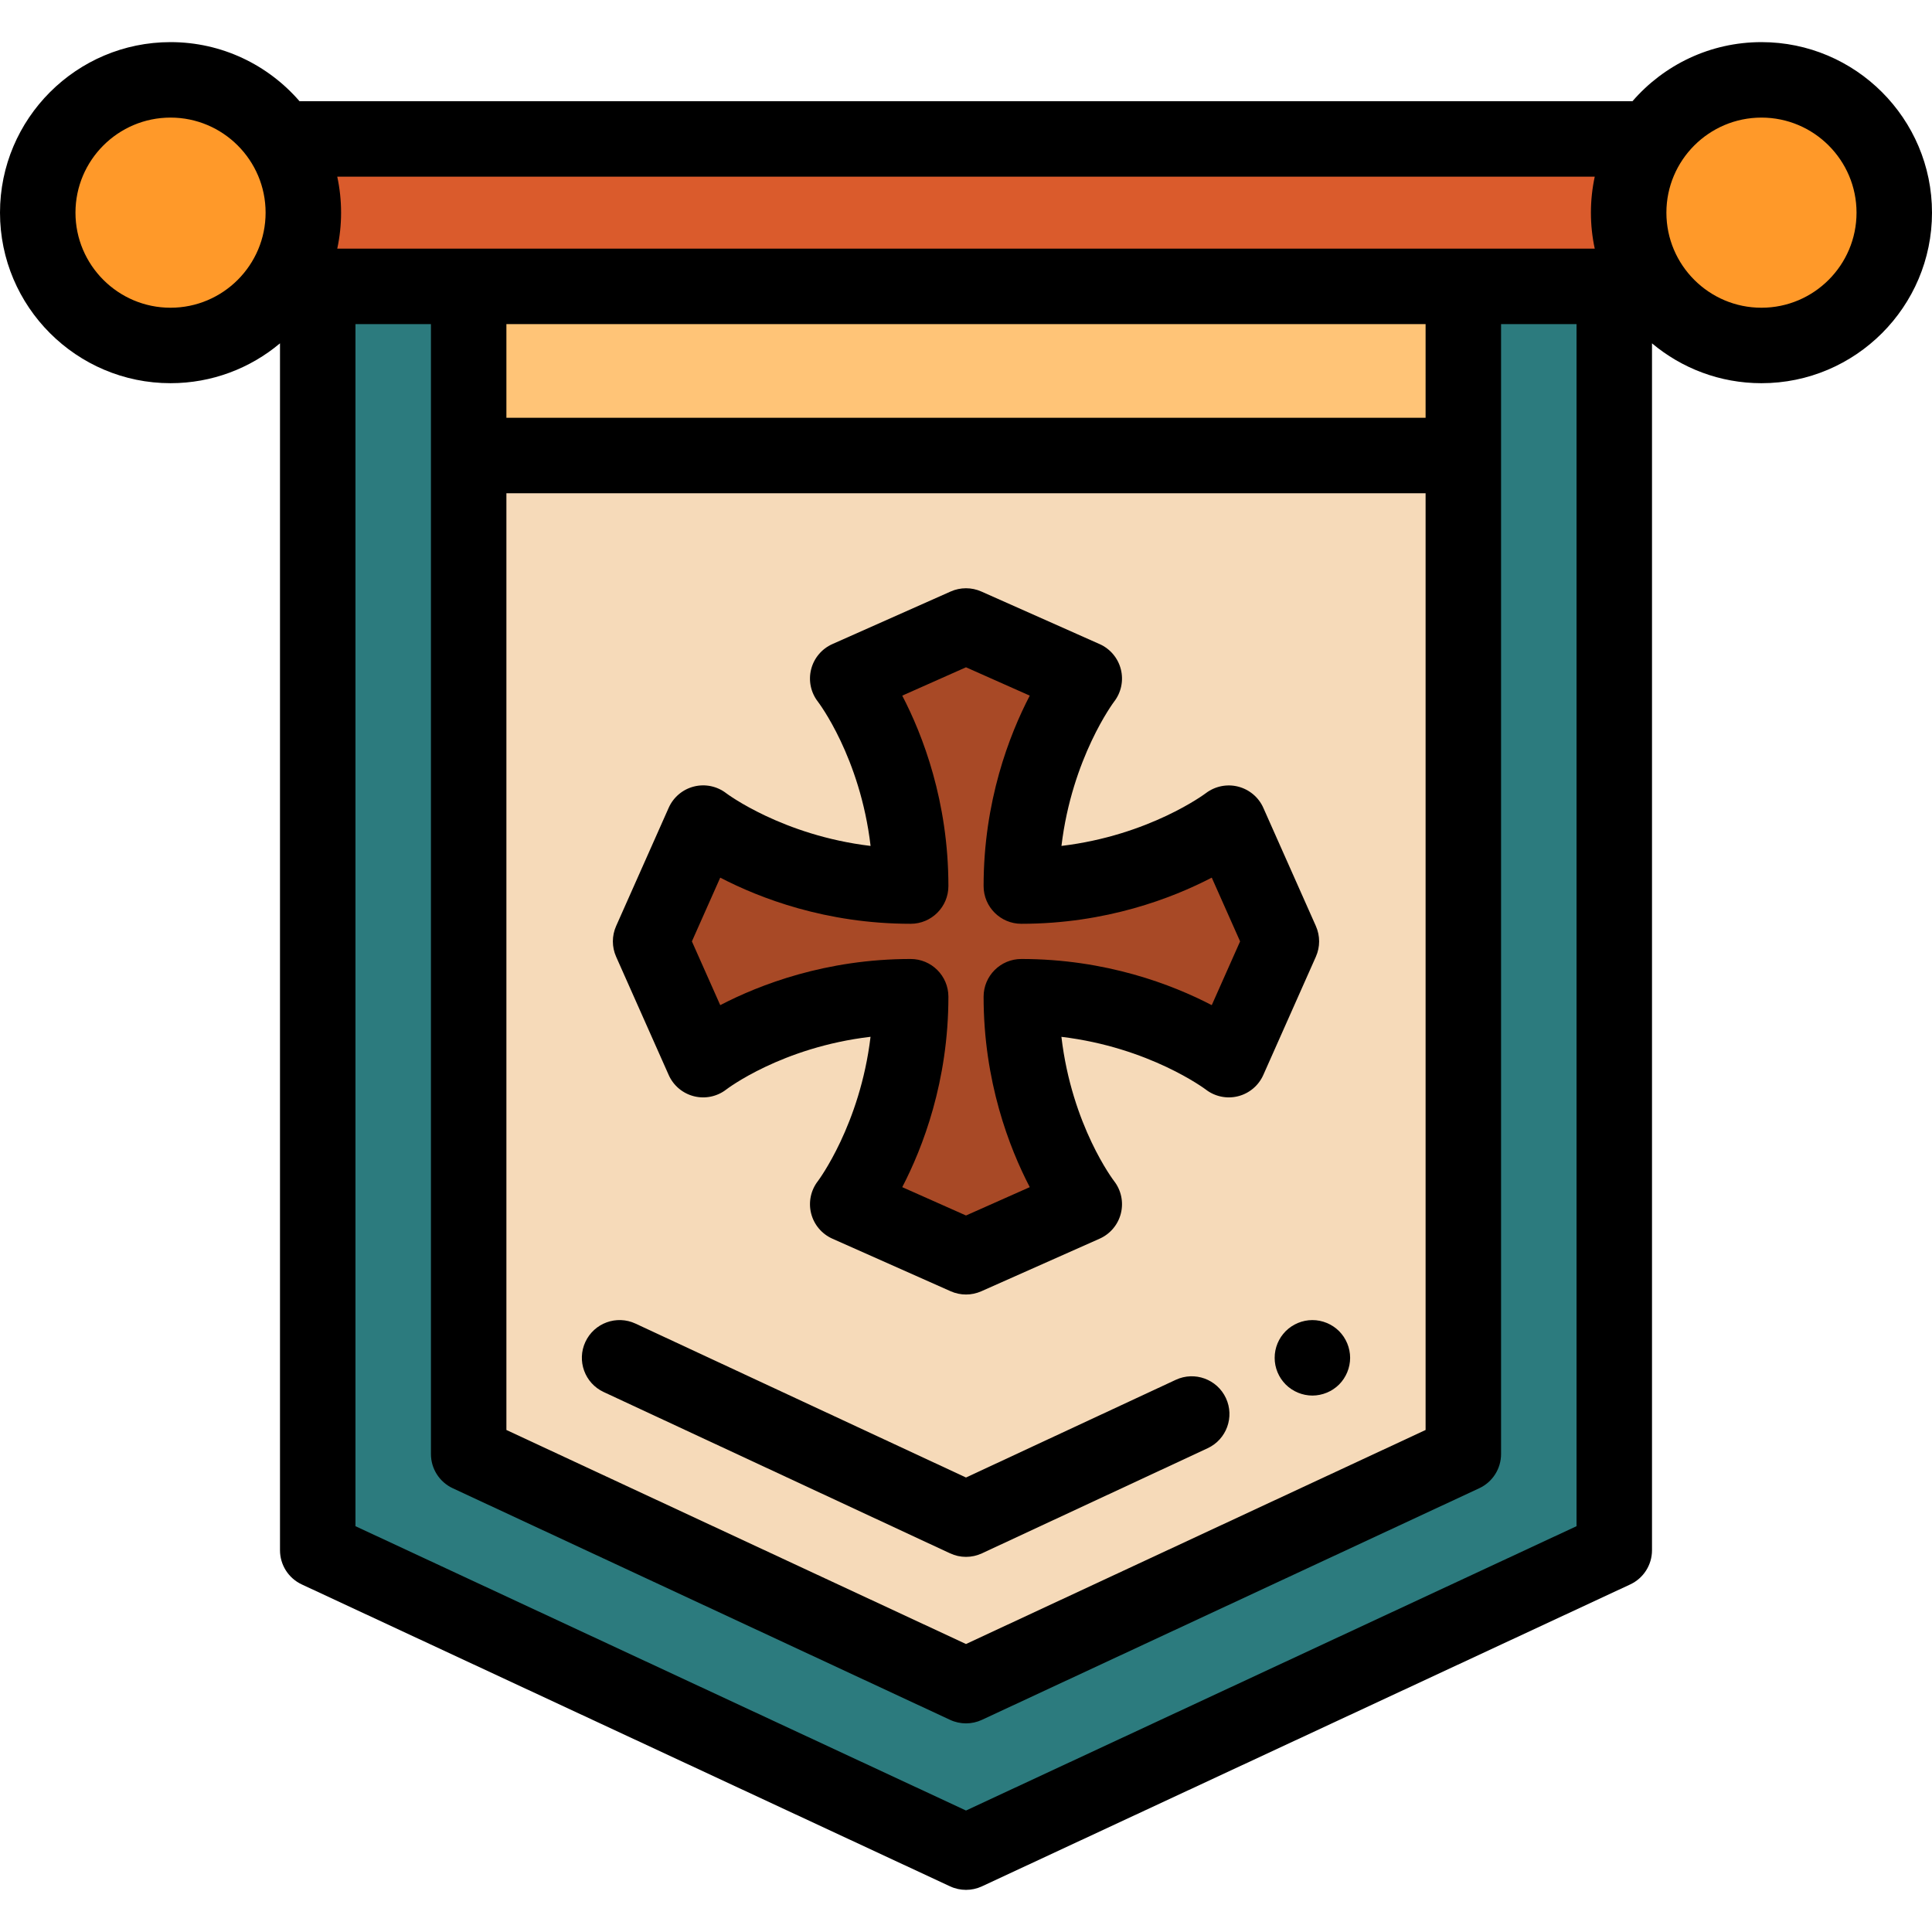 <?xml version="1.0" encoding="iso-8859-1"?>
<!-- Generator: Adobe Illustrator 19.0.0, SVG Export Plug-In . SVG Version: 6.00 Build 0)  -->
<svg version="1.1" id="Capa_1" xmlns="http://www.w3.org/2000/svg" xmlns:xlink="http://www.w3.org/1999/xlink" x="0px" y="0px"
	 viewBox="0 0 512 512" style="enable-background:new 0 0 512 512;" xml:space="preserve">
<path style="fill:#DA5B2C;" d="M437.547,75.897c-3.748-5.594-5.936-12.316-5.936-19.54s2.188-13.946,5.936-19.54H74.453
	c3.748,5.594,5.936,12.316,5.936,19.54s-2.188,13.946-5.936,19.54H437.547z"/>
<polygon style="fill:#2C7B7E;" points="427.797,410.829 256,490.837 84.203,410.829 84.203,75.897 427.797,75.897 "/>
<polygon style="fill:#F6DAB9;" points="124.202,120.712 124.202,385.333 256,446.712 387.798,385.333 387.798,120.712 "/>
<path d="M256,412.587c-1.441,0-2.884-0.312-4.222-0.935l-91.798-42.751c-5.007-2.332-7.175-8.28-4.844-13.287
	s8.277-7.177,13.287-4.843L256,391.556l55.594-25.89c5.006-2.333,10.955-0.163,13.287,4.843c2.331,5.006,0.163,10.955-4.844,13.287
	l-59.815,27.856C258.884,412.275,257.441,412.587,256,412.587z"/>
<path d="M347.8,369.84c-0.65,0-1.31-0.07-1.96-0.2c-0.63-0.13-1.26-0.32-1.87-0.57c-0.6-0.25-1.18-0.56-1.72-0.92
	c-0.55-0.36-1.061-0.78-1.521-1.24s-0.88-0.98-1.25-1.52c-0.359-0.55-0.67-1.13-0.92-1.73s-0.439-1.23-0.569-1.87
	c-0.131-0.65-0.19-1.3-0.19-1.95c0-0.66,0.06-1.31,0.19-1.96c0.13-0.64,0.319-1.27,0.569-1.87s0.561-1.18,0.92-1.73
	c0.37-0.54,0.79-1.05,1.25-1.52c0.46-0.46,0.971-0.87,1.521-1.24c0.54-0.36,1.12-0.67,1.72-0.92c0.61-0.25,1.24-0.44,1.87-0.57
	c1.29-0.26,2.62-0.26,3.91,0c0.64,0.13,1.27,0.32,1.87,0.57c0.609,0.25,1.189,0.56,1.729,0.92c0.55,0.37,1.061,0.78,1.521,1.24
	c0.46,0.47,0.88,0.98,1.239,1.52c0.36,0.55,0.671,1.13,0.921,1.73s0.439,1.23,0.569,1.87c0.13,0.65,0.2,1.3,0.2,1.96
	c0,0.65-0.07,1.3-0.2,1.95c-0.13,0.64-0.319,1.27-0.569,1.87s-0.561,1.18-0.921,1.73c-0.359,0.54-0.779,1.06-1.239,1.52
	s-0.971,0.88-1.521,1.24c-0.54,0.36-1.12,0.67-1.729,0.92c-0.601,0.25-1.23,0.44-1.87,0.57
	C349.109,369.77,348.45,369.84,347.8,369.84z"/>
<rect x="124.2" y="75.897" style="fill:#FFC477;" width="263.6" height="44.815"/>
<g>
	<path style="fill:#FF9929;" d="M45.194,91.552C25.788,91.552,10,75.764,10,56.357c0-19.406,15.788-35.194,35.194-35.194
		s35.194,15.788,35.194,35.194C80.389,75.764,64.601,91.552,45.194,91.552z"/>
	<path style="fill:#FF9929;" d="M466.806,91.552c-19.406,0-35.194-15.788-35.194-35.194s15.788-35.194,35.194-35.194
		S502,36.952,502,56.358S486.212,91.552,466.806,91.552z"/>
</g>
<path d="M466.806,11.163c-13.638,0-25.884,6.072-34.178,15.655H79.372c-8.294-9.583-20.54-15.655-34.178-15.655
	C20.274,11.163,0,31.437,0,56.357s20.274,45.194,45.194,45.194c11.032,0,21.153-3.974,29.008-10.564v319.842
	c0,3.888,2.254,7.424,5.778,9.065l171.798,80.008c1.338,0.624,2.78,0.935,4.222,0.935c1.442,0,2.884-0.312,4.222-0.935
	l171.798-80.008c3.524-1.641,5.778-5.177,5.778-9.065V90.988c7.855,6.591,17.976,10.564,29.008,10.564
	c24.92,0,45.194-20.274,45.194-45.194S491.726,11.163,466.806,11.163z M422.625,46.818c-0.664,3.076-1.014,6.268-1.014,9.54
	s0.35,6.463,1.014,9.54H89.375c0.664-3.076,1.014-6.268,1.014-9.54s-0.35-6.463-1.014-9.54H422.625z M134.202,130.712h243.596
	v248.247L256,435.681l-121.798-56.722V130.712z M377.798,110.712H134.202V85.897h243.596L377.798,110.712L377.798,110.712z
	 M45.194,81.552C31.302,81.552,20,70.25,20,56.357s11.302-25.194,25.194-25.194s25.194,11.302,25.194,25.194
	S59.087,81.552,45.194,81.552z M417.798,404.455L256,479.806L94.202,404.455V85.897h20v299.436c0,3.888,2.254,7.424,5.778,9.065
	l131.798,61.379c1.338,0.624,2.78,0.935,4.222,0.935s2.884-0.312,4.222-0.935l131.798-61.379c3.524-1.641,5.778-5.177,5.778-9.065
	V85.897h20L417.798,404.455L417.798,404.455z M466.806,81.552c-13.893,0-25.194-11.302-25.194-25.194s11.302-25.194,25.194-25.194
	S492,42.465,492,56.357S480.698,81.552,466.806,81.552z"/>
<path style="fill:#A84926;" d="M241.336,264.142c0,33.523-16.679,54.986-16.679,54.986L256,333.06l31.344-13.933
	c0,0-16.679-21.463-16.679-54.986c33.523,0,54.986,16.679,54.986,16.679l13.932-31.343l-13.932-31.343
	c0,0-21.463,16.679-54.986,16.679c0-33.523,16.679-54.986,16.679-54.986L256,165.895l-31.344,13.932
	c0,0,16.679,21.463,16.679,54.986c-33.523,0-54.986-16.679-54.986-16.679l-13.933,31.343l13.933,31.343
	C186.35,280.821,207.813,264.142,241.336,264.142z"/>
<path d="M256,343.06c-1.385,0-2.769-0.288-4.062-0.862l-31.344-13.933c-2.81-1.249-4.889-3.721-5.638-6.703
	c-0.748-2.982-0.083-6.143,1.804-8.571c0.103-0.136,11.157-14.893,13.943-38.229c-23.553,2.764-38.055,13.828-38.219,13.955
	c-2.428,1.888-5.59,2.55-8.57,1.803c-2.982-0.749-5.454-2.828-6.703-5.638l-13.932-31.343c-1.149-2.585-1.149-5.537,0-8.123
	l13.932-31.344c1.249-2.81,3.721-4.889,6.703-5.638c2.979-0.748,6.143-0.083,8.571,1.803c0.136,0.104,14.893,11.158,38.229,13.944
	c-2.764-23.553-13.828-38.054-13.955-38.218c-1.887-2.428-2.552-5.588-1.804-8.571c0.749-2.982,2.828-5.455,5.638-6.703
	l31.344-13.933c2.586-1.149,5.537-1.149,8.123,0l31.344,13.933c2.81,1.249,4.889,3.721,5.638,6.703
	c0.748,2.982,0.083,6.143-1.804,8.571c-0.103,0.136-11.152,14.888-13.941,38.216c23.328-2.789,38.085-13.842,38.252-13.97
	c2.433-1.854,5.6-2.508,8.562-1.75c2.963,0.758,5.435,2.817,6.677,5.612l13.932,31.344c1.149,2.586,1.149,5.538,0,8.123
	l-13.932,31.343c-1.249,2.81-3.721,4.889-6.703,5.638c-2.979,0.748-6.144,0.083-8.57-1.803c-0.137-0.104-14.894-11.157-38.23-13.943
	c2.764,23.553,13.828,38.054,13.955,38.218c1.887,2.428,2.552,5.588,1.804,8.571c-0.749,2.982-2.828,5.455-5.638,6.703
	l-31.344,13.933C258.769,342.772,257.385,343.06,256,343.06z M239.104,314.606L256,322.117l16.896-7.511
	c-5.424-10.436-12.232-28.007-12.232-50.464c0-5.523,4.478-10,10-10c22.458,0,40.029,6.808,50.465,12.232l7.51-16.896l-7.51-16.896
	c-10.436,5.424-28.007,12.232-50.465,12.232c-5.522,0-10-4.477-10-10c0-22.458,6.809-40.029,12.232-50.464L256,176.838
	l-16.896,7.511c5.424,10.436,12.232,28.007,12.232,50.464c0,5.523-4.478,10-10,10c-22.458,0-40.029-6.808-50.465-12.232
	l-7.51,16.896l7.51,16.896c10.436-5.424,28.007-12.232,50.465-12.232c5.522,0,10,4.477,10,10
	C251.336,286.599,244.527,304.17,239.104,314.606z"/>
<g>
</g>
<g>
</g>
<g>
</g>
<g>
</g>
<g>
</g>
<g>
</g>
<g>
</g>
<g>
</g>
<g>
</g>
<g>
</g>
<g>
</g>
<g>
</g>
<g>
</g>
<g>
</g>
<g>
</g>
</svg>
